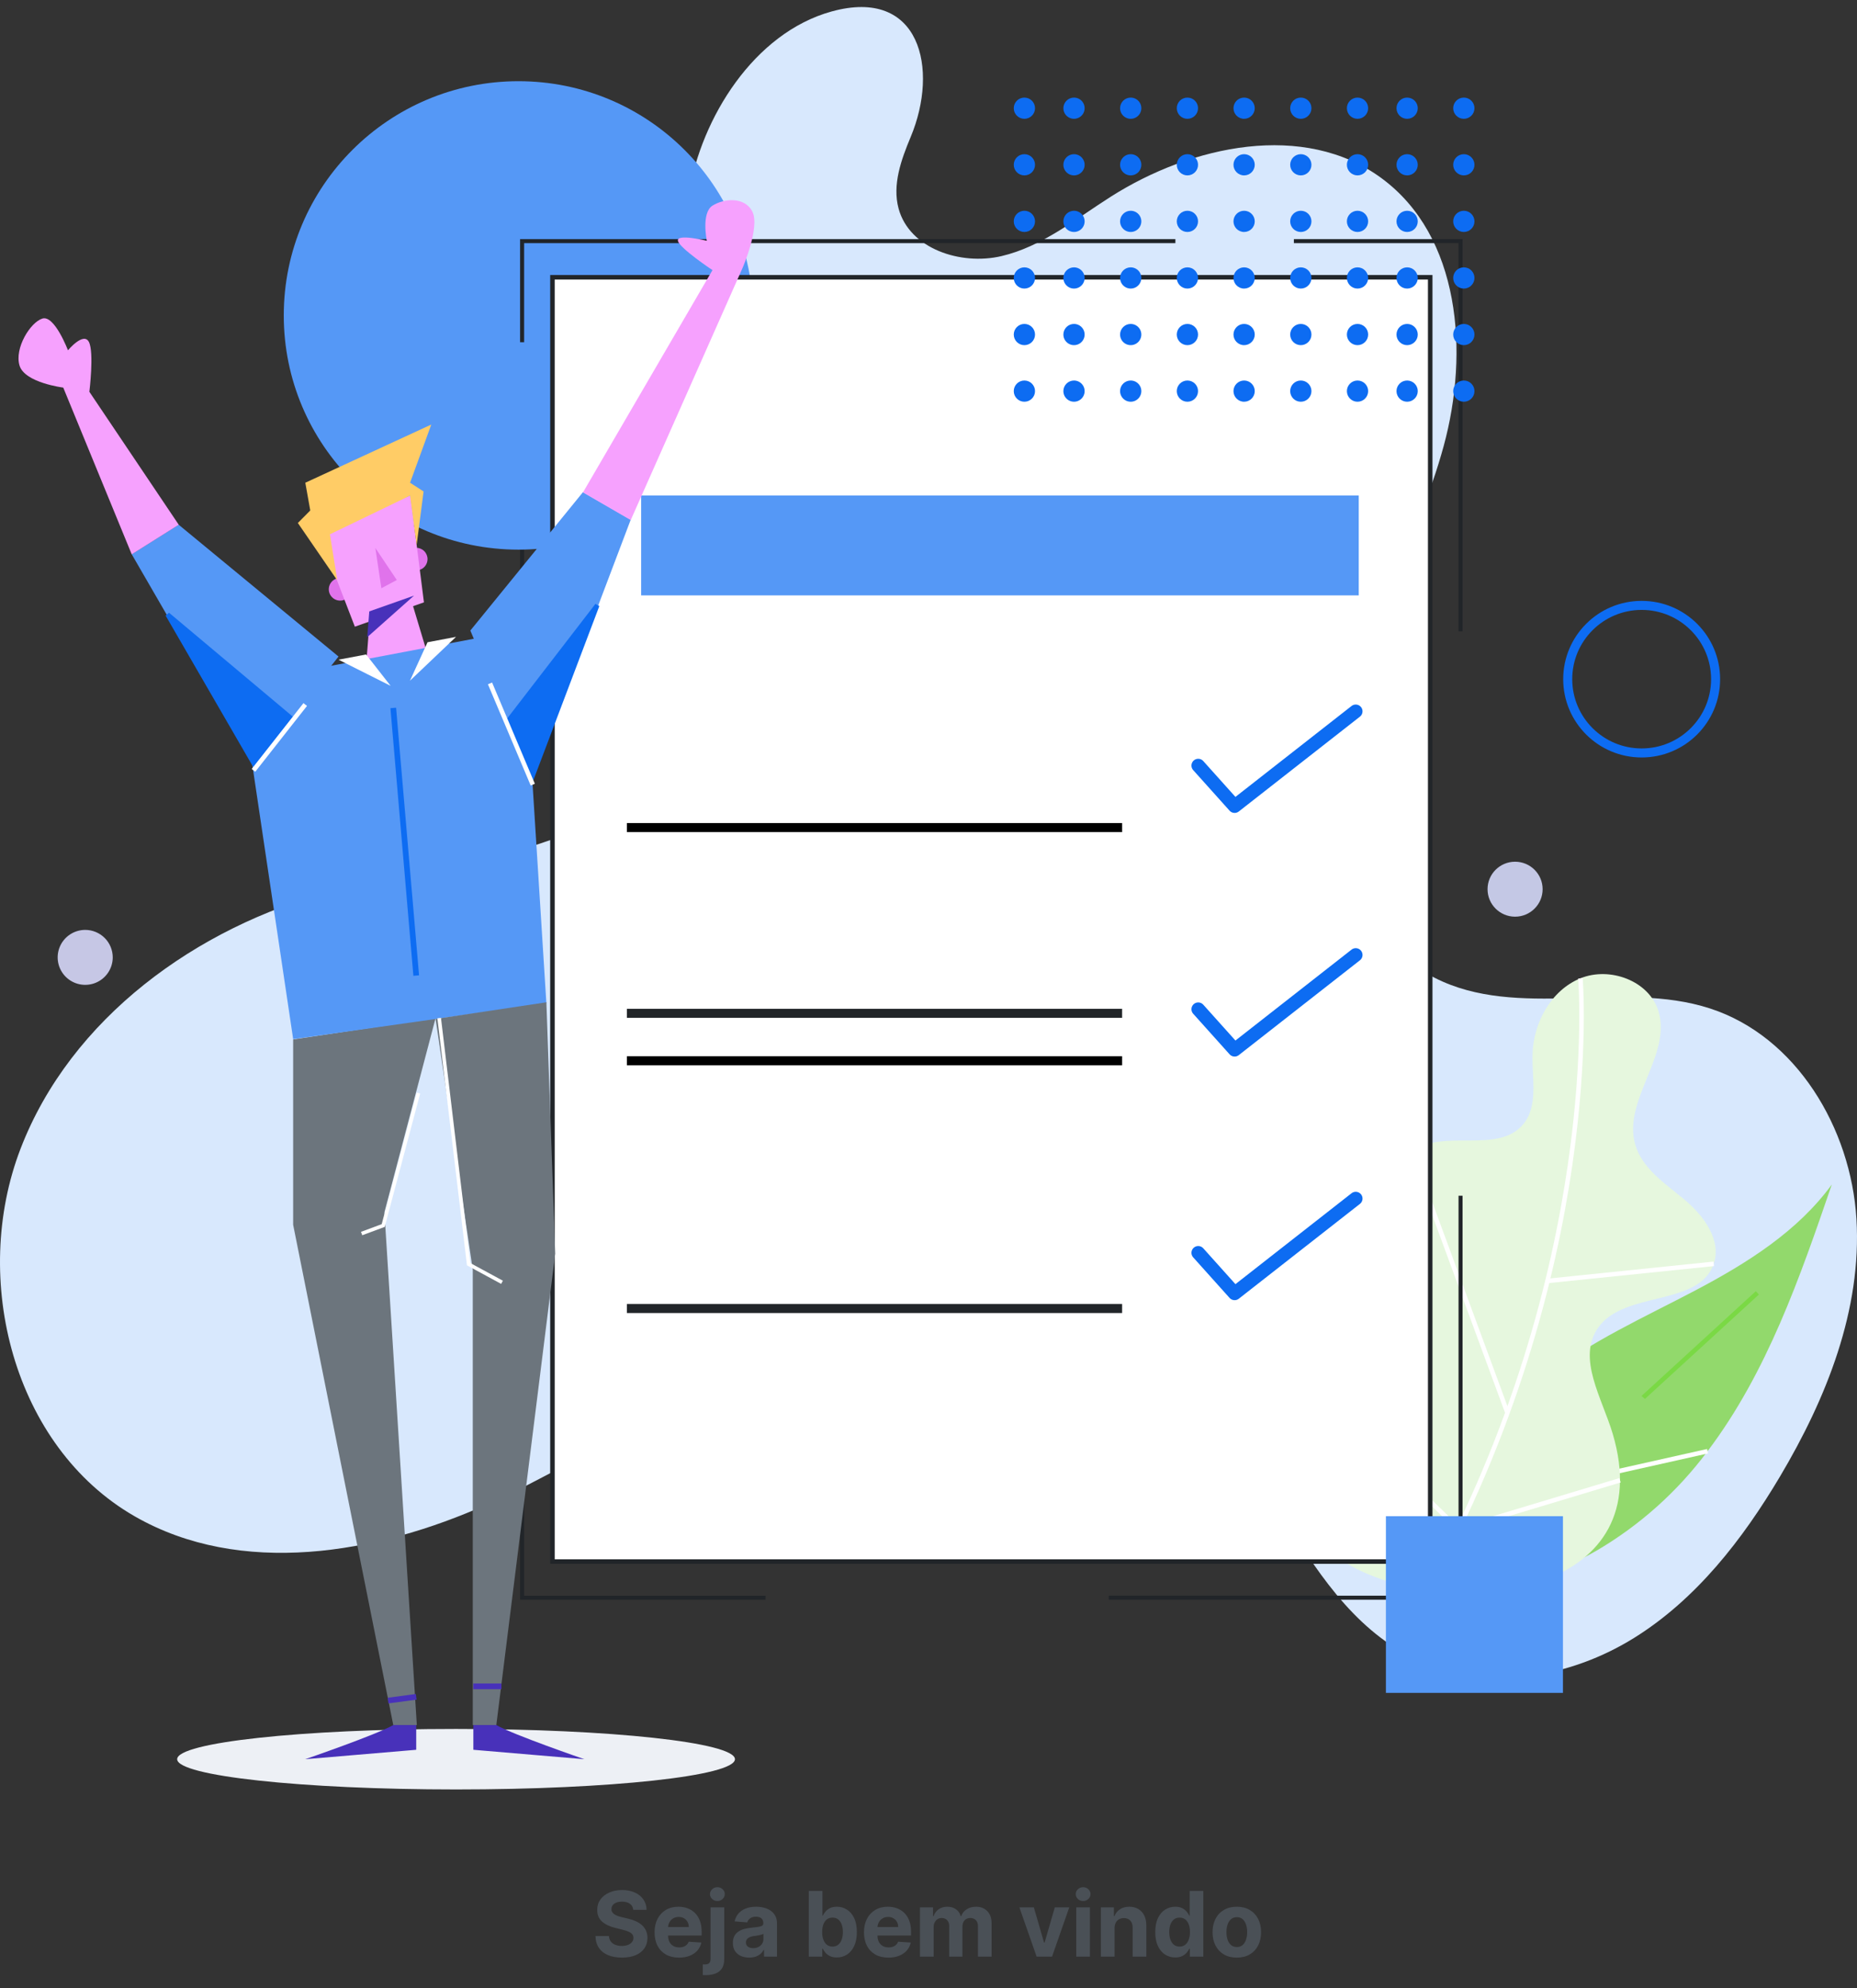 <svg width="411" height="440" viewBox="0 0 411 440" fill="none" xmlns="http://www.w3.org/2000/svg">
<rect x="0" y="0" width="411" height="440" fill="#333333" stroke="none"/>
<g clip-path="url(#clip0_67_112596)">
<path d="M152.472 42.773C148.89 64.468 155.182 86.391 158.343 108.152C161.504 129.913 160.704 154.427 145.924 170.734C128.354 190.116 98.739 190.484 73.429 197.203C43.5 205.148 15.648 225.351 4.549 254.204C-6.549 283.057 2.959 320.134 29.805 335.55C53.243 349.011 83.188 343.953 107.85 332.889C132.511 321.824 154.523 305.297 179.684 295.397C204.844 285.497 235.726 283.42 257.013 300.065C280.788 318.653 287.245 356.057 315 367.942C329.948 374.342 347.8 371.072 361.611 362.497C375.422 353.921 385.694 340.662 393.986 326.697C404.251 309.409 412.087 289.814 410.876 269.756C409.665 249.698 397.591 229.364 378.44 223.158C358.844 216.808 335.911 225.737 317.556 216.398C298.29 206.593 293.142 180.711 297.685 159.616C302.228 138.522 313.825 119.547 319.515 98.729C325.204 77.912 323.179 52.242 305.773 39.439C288.624 26.818 263.802 32.115 245.83 43.538C238.033 48.495 230.613 54.593 221.607 56.686C212.601 58.779 201.288 55.055 198.878 46.15C197.453 40.879 199.454 35.35 201.559 30.304C207.858 15.237 203.685 -2.888 184.039 2.543C166.833 7.308 155.218 26.133 152.472 42.773Z" fill="#D8E8FD"/>
<path d="M341.941 304.735C352.034 296.8 363.912 291.526 375.274 285.535C386.636 279.543 397.882 272.5 405.426 262.119C398.356 282.739 391.082 303.745 377.927 321.14C371.271 330.085 362.872 337.595 353.234 343.219C346.983 346.782 329.118 355.667 321.808 351.077C307.975 342.394 334.278 310.763 341.941 304.735Z" fill="#92D96C"/>
<path d="M388.947 286.105L319.846 349.405" stroke="#7AD945" stroke-miterlimit="10"/>
<path d="M350.897 298.564L341.878 329.22L377.924 321.143" fill="#92D96C"/>
<path d="M350.897 298.564L341.878 329.22L377.924 321.143" stroke="white" stroke-miterlimit="10"/>
<path d="M309.627 297.368C315.602 292.627 313.505 283.256 310.882 276.1C308.259 268.943 306.283 259.508 312.354 254.893C319.292 249.615 331.41 255.5 337.061 248.866C340.545 244.773 339.04 238.655 339.186 233.288C339.378 226.293 343.292 219.148 349.781 216.496C356.271 213.845 364.957 217.022 367.037 223.704C370.082 233.469 359.063 243.477 361.92 253.299C363.467 258.621 368.567 261.931 372.826 265.483C377.085 269.034 381.079 274.442 379.285 279.682C376.016 289.243 359.545 285.532 353.711 293.798C348.948 300.547 354.586 309.393 356.938 317.307C367.282 352.13 325.288 358.222 302.123 348.067C292.201 343.715 287.176 336.423 285.701 325.725C284.745 318.791 285.199 311.951 290.119 306.52C295.655 300.401 303.676 302.093 309.627 297.368Z" fill="#E6F7DE"/>
<path d="M315.472 352.485C355.189 280.8 349.789 216.501 349.789 216.501" stroke="white" stroke-miterlimit="10"/>
<path d="M312.363 254.893L333.633 312.637" stroke="white" stroke-miterlimit="10"/>
<path d="M379.296 279.682L342.655 283.451" stroke="white" stroke-miterlimit="10"/>
<path d="M290.119 306.52L322.784 338.353L358.55 327.577" stroke="white" stroke-miterlimit="10"/>
<path d="M114.751 121.631C143.44 121.631 166.697 98.426 166.697 69.801C166.697 41.176 143.44 17.97 114.751 17.97C86.062 17.97 62.805 41.176 62.805 69.801C62.805 98.426 86.062 121.631 114.751 121.631Z" fill="#5598F6"/>
<path d="M335.326 202.857C338.692 202.857 341.42 200.134 341.42 196.776C341.42 193.418 338.692 190.695 335.326 190.695C331.96 190.695 329.231 193.418 329.231 196.776C329.231 200.134 331.96 202.857 335.326 202.857Z" fill="#C4C8E5"/>
<path d="M24.952 211.863C24.952 213.066 24.594 214.241 23.925 215.241C23.255 216.241 22.303 217.021 21.19 217.481C20.076 217.941 18.851 218.062 17.668 217.827C16.486 217.592 15.4 217.013 14.548 216.163C13.696 215.312 13.115 214.229 12.88 213.049C12.645 211.87 12.766 210.647 13.227 209.536C13.688 208.425 14.469 207.475 15.472 206.807C16.474 206.139 17.652 205.782 18.857 205.782C20.474 205.782 22.024 206.423 23.167 207.563C24.31 208.704 24.952 210.25 24.952 211.863Z" fill="#C6C7E5"/>
<path d="M286.367 53.361H323.256V139.7" stroke="#212529" stroke-width="0.893" stroke-miterlimit="10"/>
<path d="M115.554 75.731V53.361H260.143" stroke="#212529" stroke-width="0.893" stroke-miterlimit="10"/>
<path d="M169.428 353.575H115.554V121.652" stroke="#212529" stroke-width="0.893" stroke-miterlimit="10"/>
<path d="M323.256 264.611V353.565H245.392" stroke="#212529" stroke-width="0.893" stroke-miterlimit="10"/>
<path d="M316.541 61.361H122.269V345.569H316.541V61.361Z" fill="white" stroke="#212529"/>
<path d="M300.725 109.65H141.899V131.757H300.725V109.65Z" fill="#5598F6"/>
<path d="M273.252 189.456C275.465 189.456 277.656 189.021 279.701 188.176C281.745 187.331 283.602 186.093 285.167 184.532C286.732 182.971 287.973 181.117 288.82 179.077C289.666 177.038 290.102 174.851 290.102 172.644V172.644C290.102 170.436 289.666 168.25 288.819 166.21C287.972 164.17 286.731 162.317 285.167 160.756C283.602 159.195 281.744 157.957 279.7 157.112C277.656 156.268 275.465 155.833 273.252 155.833V155.833C271.04 155.833 268.849 156.268 266.804 157.112C264.76 157.957 262.903 159.195 261.338 160.756C259.773 162.317 258.532 164.17 257.685 166.21C256.839 168.25 256.403 170.436 256.403 172.644V172.644C256.403 174.851 256.838 177.038 257.685 179.077C258.532 181.117 259.773 182.971 261.337 184.532C262.902 186.093 264.76 187.331 266.804 188.176C268.848 189.021 271.04 189.456 273.252 189.456V189.456Z" stroke="white" stroke-width="2" stroke-miterlimit="10"/>
<path d="M265.197 169.418L273.252 178.397L300.058 157.412" stroke="#0D6CF2" stroke-width="3" stroke-linecap="round" stroke-linejoin="round"/>
<path d="M138.752 172.643H248.351" stroke="white" stroke-width="2" stroke-linecap="round" stroke-linejoin="round"/>
<path d="M138.752 183.137H248.351" stroke="black" stroke-width="2" stroke-miterlimit="10"/>
<path d="M273.252 243.368C277.72 243.368 282.004 241.597 285.164 238.446C288.323 235.294 290.099 231.02 290.1 226.562C290.1 224.354 289.664 222.168 288.818 220.129C287.971 218.089 286.73 216.236 285.165 214.675C283.6 213.114 281.743 211.876 279.699 211.031C277.654 210.186 275.463 209.751 273.251 209.752V209.752C271.038 209.751 268.847 210.186 266.803 211.031C264.759 211.876 262.901 213.114 261.336 214.675C259.772 216.236 258.531 218.089 257.684 220.129C256.837 222.168 256.401 224.354 256.401 226.562V226.562C256.402 231.02 258.179 235.295 261.339 238.447C264.499 241.599 268.784 243.369 273.252 243.368Z" stroke="white" stroke-width="2" stroke-miterlimit="10"/>
<path d="M265.197 223.332L273.252 232.311L300.058 211.326" stroke="#0D6CF2" stroke-width="3" stroke-linecap="round" stroke-linejoin="round"/>
<path d="M138.752 224.244H248.351" stroke="#212528" stroke-width="2"/>
<path d="M138.752 234.736H248.351" stroke="black" stroke-width="2" stroke-miterlimit="10"/>
<path d="M273.252 297.279C275.465 297.279 277.656 296.844 279.7 295.999C281.744 295.155 283.602 293.917 285.167 292.356C286.731 290.795 287.972 288.941 288.819 286.902C289.666 284.862 290.102 282.676 290.102 280.468C290.102 278.26 289.666 276.074 288.82 274.034C287.973 271.994 286.732 270.141 285.167 268.58C283.602 267.019 281.745 265.78 279.701 264.936C277.656 264.091 275.465 263.656 273.252 263.656V263.656C271.04 263.656 268.848 264.091 266.804 264.936C264.76 265.78 262.902 267.019 261.337 268.58C259.773 270.141 258.532 271.994 257.685 274.034C256.838 276.074 256.403 278.26 256.403 280.468C256.403 282.676 256.839 284.862 257.685 286.902C258.532 288.941 259.773 290.795 261.338 292.356C262.903 293.917 264.76 295.155 266.804 295.999C268.849 296.844 271.04 297.279 273.252 297.279V297.279Z" stroke="white" stroke-width="2" stroke-miterlimit="10"/>
<path d="M265.197 277.242L273.252 286.222L300.058 265.237" stroke="#0D6CF2" stroke-width="3" stroke-linecap="round" stroke-linejoin="round"/>
<path d="M138.752 279.078H248.351" stroke="white" stroke-width="2" stroke-miterlimit="10"/>
<path d="M138.752 289.57H248.351" stroke="#212529" stroke-width="2" stroke-miterlimit="10"/>
<path d="M345.921 335.526H306.735V374.625H345.921V335.526Z" fill="#5598F6"/>
<path d="M363.34 166.625C372.378 166.625 379.704 159.315 379.704 150.297C379.704 141.279 372.378 133.969 363.34 133.969C354.302 133.969 346.975 141.279 346.975 150.297C346.975 159.315 354.302 166.625 363.34 166.625Z" stroke="#0D6CF2" stroke-width="2" stroke-miterlimit="10"/>
<path d="M226.723 26.293C228.022 26.293 229.076 25.241 229.076 23.945C229.076 22.648 228.022 21.597 226.723 21.597C225.423 21.597 224.37 22.648 224.37 23.945C224.37 25.241 225.423 26.293 226.723 26.293Z" fill="#0D6CF2"/>
<path d="M237.704 21.597C238.169 21.597 238.624 21.735 239.011 21.992C239.398 22.25 239.7 22.617 239.878 23.046C240.056 23.475 240.103 23.947 240.012 24.403C239.921 24.858 239.697 25.276 239.368 25.605C239.039 25.933 238.619 26.157 238.163 26.247C237.706 26.338 237.233 26.291 236.803 26.114C236.373 25.936 236.006 25.635 235.747 25.249C235.489 24.863 235.351 24.409 235.351 23.945C235.351 23.322 235.599 22.725 236.04 22.285C236.481 21.844 237.08 21.597 237.704 21.597V21.597Z" fill="#0D6CF2"/>
<path d="M250.253 21.597C250.719 21.597 251.174 21.735 251.561 21.992C251.948 22.25 252.249 22.617 252.427 23.046C252.605 23.475 252.652 23.947 252.561 24.403C252.47 24.858 252.246 25.276 251.917 25.605C251.588 25.933 251.169 26.157 250.713 26.247C250.256 26.338 249.783 26.291 249.353 26.114C248.923 25.936 248.556 25.635 248.297 25.249C248.038 24.863 247.9 24.409 247.9 23.945C247.9 23.322 248.148 22.725 248.59 22.285C249.031 21.844 249.629 21.597 250.253 21.597V21.597Z" fill="#0D6CF2"/>
<path d="M262.803 26.293C264.103 26.293 265.156 25.241 265.156 23.945C265.156 22.648 264.103 21.597 262.803 21.597C261.504 21.597 260.45 22.648 260.45 23.945C260.45 25.241 261.504 26.293 262.803 26.293Z" fill="#0D6CF2"/>
<path d="M275.353 26.293C276.652 26.293 277.706 25.241 277.706 23.945C277.706 22.648 276.652 21.597 275.353 21.597C274.053 21.597 273 22.648 273 23.945C273 25.241 274.053 26.293 275.353 26.293Z" fill="#0D6CF2"/>
<path d="M287.902 26.293C289.202 26.293 290.255 25.241 290.255 23.945C290.255 22.648 289.202 21.597 287.902 21.597C286.603 21.597 285.549 22.648 285.549 23.945C285.549 25.241 286.603 26.293 287.902 26.293Z" fill="#0D6CF2"/>
<path d="M300.452 26.293C301.751 26.293 302.805 25.241 302.805 23.945C302.805 22.648 301.751 21.597 300.452 21.597C299.152 21.597 298.099 22.648 298.099 23.945C298.099 25.241 299.152 26.293 300.452 26.293Z" fill="#0D6CF2"/>
<path d="M311.433 26.293C312.732 26.293 313.786 25.241 313.786 23.945C313.786 22.648 312.732 21.597 311.433 21.597C310.133 21.597 309.08 22.648 309.08 23.945C309.08 25.241 310.133 26.293 311.433 26.293Z" fill="#0D6CF2"/>
<path d="M323.982 26.293C325.282 26.293 326.336 25.241 326.336 23.945C326.336 22.648 325.282 21.597 323.982 21.597C322.683 21.597 321.629 22.648 321.629 23.945C321.629 25.241 322.683 26.293 323.982 26.293Z" fill="#0D6CF2"/>
<path d="M226.723 38.814C228.022 38.814 229.076 37.763 229.076 36.466C229.076 35.17 228.022 34.119 226.723 34.119C225.423 34.119 224.37 35.17 224.37 36.466C224.37 37.763 225.423 38.814 226.723 38.814Z" fill="#0D6CF2"/>
<path d="M237.704 34.119C238.169 34.119 238.624 34.256 239.011 34.514C239.398 34.772 239.7 35.139 239.878 35.568C240.056 35.997 240.103 36.469 240.012 36.925C239.921 37.38 239.697 37.798 239.368 38.127C239.039 38.455 238.619 38.678 238.163 38.769C237.706 38.86 237.233 38.813 236.803 38.636C236.373 38.458 236.006 38.157 235.747 37.771C235.489 37.385 235.351 36.931 235.351 36.466C235.351 35.844 235.599 35.247 236.04 34.806C236.481 34.366 237.08 34.119 237.704 34.119V34.119Z" fill="#0D6CF2"/>
<path d="M250.253 34.119C250.719 34.119 251.174 34.256 251.561 34.514C251.948 34.772 252.249 35.139 252.427 35.568C252.605 35.997 252.652 36.469 252.561 36.925C252.47 37.38 252.246 37.798 251.917 38.127C251.588 38.455 251.169 38.678 250.713 38.769C250.256 38.86 249.783 38.813 249.353 38.636C248.923 38.458 248.556 38.157 248.297 37.771C248.038 37.385 247.9 36.931 247.9 36.466C247.9 35.844 248.148 35.247 248.59 34.806C249.031 34.366 249.629 34.119 250.253 34.119V34.119Z" fill="#0D6CF2"/>
<path d="M262.803 38.814C264.103 38.814 265.156 37.763 265.156 36.466C265.156 35.17 264.103 34.119 262.803 34.119C261.504 34.119 260.45 35.17 260.45 36.466C260.45 37.763 261.504 38.814 262.803 38.814Z" fill="#0D6CF2"/>
<path d="M275.353 38.814C276.652 38.814 277.706 37.763 277.706 36.466C277.706 35.17 276.652 34.119 275.353 34.119C274.053 34.119 273 35.17 273 36.466C273 37.763 274.053 38.814 275.353 38.814Z" fill="#0D6CF2"/>
<path d="M287.902 38.814C289.202 38.814 290.255 37.763 290.255 36.466C290.255 35.17 289.202 34.119 287.902 34.119C286.603 34.119 285.549 35.17 285.549 36.466C285.549 37.763 286.603 38.814 287.902 38.814Z" fill="#0D6CF2"/>
<path d="M300.452 38.814C301.751 38.814 302.805 37.763 302.805 36.466C302.805 35.17 301.751 34.119 300.452 34.119C299.152 34.119 298.099 35.17 298.099 36.466C298.099 37.763 299.152 38.814 300.452 38.814Z" fill="#0D6CF2"/>
<path d="M311.433 38.814C312.732 38.814 313.786 37.763 313.786 36.466C313.786 35.17 312.732 34.119 311.433 34.119C310.133 34.119 309.08 35.17 309.08 36.466C309.08 37.763 310.133 38.814 311.433 38.814Z" fill="#0D6CF2"/>
<path d="M323.982 38.814C325.282 38.814 326.336 37.763 326.336 36.466C326.336 35.17 325.282 34.119 323.982 34.119C322.683 34.119 321.629 35.17 321.629 36.466C321.629 37.763 322.683 38.814 323.982 38.814Z" fill="#0D6CF2"/>
<path d="M226.723 51.336C228.022 51.336 229.076 50.285 229.076 48.988C229.076 47.691 228.022 46.64 226.723 46.64C225.423 46.64 224.37 47.691 224.37 48.988C224.37 50.285 225.423 51.336 226.723 51.336Z" fill="#0D6CF2"/>
<path d="M237.704 46.64C238.169 46.64 238.624 46.778 239.011 47.036C239.398 47.294 239.7 47.661 239.878 48.09C240.056 48.519 240.103 48.991 240.012 49.446C239.921 49.902 239.697 50.32 239.368 50.648C239.039 50.977 238.619 51.2 238.163 51.291C237.706 51.382 237.233 51.335 236.803 51.157C236.373 50.98 236.006 50.679 235.747 50.292C235.489 49.906 235.351 49.453 235.351 48.988C235.351 48.365 235.599 47.768 236.04 47.328C236.481 46.888 237.08 46.64 237.704 46.64V46.64Z" fill="#0D6CF2"/>
<path d="M250.253 46.64C250.719 46.64 251.174 46.778 251.561 47.036C251.948 47.294 252.249 47.661 252.427 48.09C252.605 48.519 252.652 48.991 252.561 49.446C252.47 49.902 252.246 50.32 251.917 50.648C251.588 50.977 251.169 51.2 250.713 51.291C250.256 51.382 249.783 51.335 249.353 51.157C248.923 50.98 248.556 50.679 248.297 50.292C248.038 49.906 247.9 49.453 247.9 48.988C247.9 48.365 248.148 47.768 248.59 47.328C249.031 46.888 249.629 46.64 250.253 46.64V46.64Z" fill="#0D6CF2"/>
<path d="M262.803 51.336C264.103 51.336 265.156 50.285 265.156 48.988C265.156 47.691 264.103 46.64 262.803 46.64C261.504 46.64 260.45 47.691 260.45 48.988C260.45 50.285 261.504 51.336 262.803 51.336Z" fill="#0D6CF2"/>
<path d="M275.353 51.336C276.652 51.336 277.706 50.285 277.706 48.988C277.706 47.691 276.652 46.64 275.353 46.64C274.053 46.64 273 47.691 273 48.988C273 50.285 274.053 51.336 275.353 51.336Z" fill="#0D6CF2"/>
<path d="M287.902 51.336C289.202 51.336 290.255 50.285 290.255 48.988C290.255 47.691 289.202 46.64 287.902 46.64C286.603 46.64 285.549 47.691 285.549 48.988C285.549 50.285 286.603 51.336 287.902 51.336Z" fill="#0D6CF2"/>
<path d="M300.452 51.336C301.751 51.336 302.805 50.285 302.805 48.988C302.805 47.691 301.751 46.64 300.452 46.64C299.152 46.64 298.099 47.691 298.099 48.988C298.099 50.285 299.152 51.336 300.452 51.336Z" fill="#0D6CF2"/>
<path d="M311.433 51.336C312.732 51.336 313.786 50.285 313.786 48.988C313.786 47.691 312.732 46.64 311.433 46.64C310.133 46.64 309.08 47.691 309.08 48.988C309.08 50.285 310.133 51.336 311.433 51.336Z" fill="#0D6CF2"/>
<path d="M323.982 51.336C325.282 51.336 326.336 50.285 326.336 48.988C326.336 47.691 325.282 46.64 323.982 46.64C322.683 46.64 321.629 47.691 321.629 48.988C321.629 50.285 322.683 51.336 323.982 51.336Z" fill="#0D6CF2"/>
<path d="M226.723 63.858C228.022 63.858 229.076 62.807 229.076 61.51C229.076 60.213 228.022 59.162 226.723 59.162C225.423 59.162 224.37 60.213 224.37 61.51C224.37 62.807 225.423 63.858 226.723 63.858Z" fill="#0D6CF2"/>
<path d="M237.704 59.162C238.169 59.162 238.624 59.3 239.011 59.558C239.398 59.816 239.7 60.182 239.878 60.611C240.056 61.041 240.103 61.513 240.012 61.968C239.921 62.423 239.697 62.842 239.368 63.17C239.039 63.498 238.619 63.722 238.163 63.813C237.706 63.903 237.233 63.857 236.803 63.679C236.373 63.501 236.006 63.2 235.747 62.814C235.489 62.428 235.351 61.974 235.351 61.51C235.351 60.887 235.599 60.29 236.04 59.85C236.481 59.41 237.08 59.162 237.704 59.162V59.162Z" fill="#0D6CF2"/>
<path d="M250.253 59.162C250.719 59.162 251.174 59.3 251.561 59.558C251.948 59.816 252.249 60.182 252.427 60.611C252.605 61.041 252.652 61.513 252.561 61.968C252.47 62.423 252.246 62.842 251.917 63.17C251.588 63.498 251.169 63.722 250.713 63.813C250.256 63.903 249.783 63.857 249.353 63.679C248.923 63.501 248.556 63.2 248.297 62.814C248.038 62.428 247.9 61.974 247.9 61.51C247.9 60.887 248.148 60.29 248.59 59.85C249.031 59.41 249.629 59.162 250.253 59.162V59.162Z" fill="#0D6CF2"/>
<path d="M262.803 63.858C264.103 63.858 265.156 62.807 265.156 61.51C265.156 60.213 264.103 59.162 262.803 59.162C261.504 59.162 260.45 60.213 260.45 61.51C260.45 62.807 261.504 63.858 262.803 63.858Z" fill="#0D6CF2"/>
<path d="M275.353 63.858C276.652 63.858 277.706 62.807 277.706 61.51C277.706 60.213 276.652 59.162 275.353 59.162C274.053 59.162 273 60.213 273 61.51C273 62.807 274.053 63.858 275.353 63.858Z" fill="#0D6CF2"/>
<path d="M287.902 63.858C289.202 63.858 290.255 62.807 290.255 61.51C290.255 60.213 289.202 59.162 287.902 59.162C286.603 59.162 285.549 60.213 285.549 61.51C285.549 62.807 286.603 63.858 287.902 63.858Z" fill="#0D6CF2"/>
<path d="M300.452 63.858C301.751 63.858 302.805 62.807 302.805 61.51C302.805 60.213 301.751 59.162 300.452 59.162C299.152 59.162 298.099 60.213 298.099 61.51C298.099 62.807 299.152 63.858 300.452 63.858Z" fill="#0D6CF2"/>
<path d="M311.433 63.858C312.732 63.858 313.786 62.807 313.786 61.51C313.786 60.213 312.732 59.162 311.433 59.162C310.133 59.162 309.08 60.213 309.08 61.51C309.08 62.807 310.133 63.858 311.433 63.858Z" fill="#0D6CF2"/>
<path d="M323.982 63.858C325.282 63.858 326.336 62.807 326.336 61.51C326.336 60.213 325.282 59.162 323.982 59.162C322.683 59.162 321.629 60.213 321.629 61.51C321.629 62.807 322.683 63.858 323.982 63.858Z" fill="#0D6CF2"/>
<path d="M226.723 76.379C228.022 76.379 229.076 75.328 229.076 74.032C229.076 72.735 228.022 71.684 226.723 71.684C225.423 71.684 224.37 72.735 224.37 74.032C224.37 75.328 225.423 76.379 226.723 76.379Z" fill="#0D6CF2"/>
<path d="M237.704 71.684C238.169 71.684 238.624 71.822 239.011 72.079C239.398 72.338 239.7 72.704 239.878 73.133C240.056 73.562 240.103 74.034 240.012 74.49C239.921 74.945 239.697 75.364 239.368 75.692C239.039 76.02 238.619 76.244 238.163 76.334C237.706 76.425 237.233 76.379 236.803 76.201C236.373 76.023 236.006 75.722 235.747 75.336C235.489 74.95 235.351 74.496 235.351 74.032C235.351 73.409 235.599 72.812 236.04 72.371C236.481 71.931 237.08 71.684 237.704 71.684V71.684Z" fill="#0D6CF2"/>
<path d="M250.253 71.684C250.719 71.684 251.174 71.822 251.561 72.079C251.948 72.338 252.249 72.704 252.427 73.133C252.605 73.562 252.652 74.034 252.561 74.49C252.47 74.945 252.246 75.364 251.917 75.692C251.588 76.02 251.169 76.244 250.713 76.334C250.256 76.425 249.783 76.379 249.353 76.201C248.923 76.023 248.556 75.722 248.297 75.336C248.038 74.95 247.9 74.496 247.9 74.032C247.9 73.409 248.148 72.812 248.59 72.371C249.031 71.931 249.629 71.684 250.253 71.684V71.684Z" fill="#0D6CF2"/>
<path d="M262.803 76.379C264.103 76.379 265.156 75.328 265.156 74.032C265.156 72.735 264.103 71.684 262.803 71.684C261.504 71.684 260.45 72.735 260.45 74.032C260.45 75.328 261.504 76.379 262.803 76.379Z" fill="#0D6CF2"/>
<path d="M275.353 76.379C276.652 76.379 277.706 75.328 277.706 74.032C277.706 72.735 276.652 71.684 275.353 71.684C274.053 71.684 273 72.735 273 74.032C273 75.328 274.053 76.379 275.353 76.379Z" fill="#0D6CF2"/>
<path d="M287.902 76.379C289.202 76.379 290.255 75.328 290.255 74.032C290.255 72.735 289.202 71.684 287.902 71.684C286.603 71.684 285.549 72.735 285.549 74.032C285.549 75.328 286.603 76.379 287.902 76.379Z" fill="#0D6CF2"/>
<path d="M300.452 76.379C301.751 76.379 302.805 75.328 302.805 74.032C302.805 72.735 301.751 71.684 300.452 71.684C299.152 71.684 298.099 72.735 298.099 74.032C298.099 75.328 299.152 76.379 300.452 76.379Z" fill="#0D6CF2"/>
<path d="M311.433 76.379C312.732 76.379 313.786 75.328 313.786 74.032C313.786 72.735 312.732 71.684 311.433 71.684C310.133 71.684 309.08 72.735 309.08 74.032C309.08 75.328 310.133 76.379 311.433 76.379Z" fill="#0D6CF2"/>
<path d="M323.982 76.379C325.282 76.379 326.336 75.328 326.336 74.032C326.336 72.735 325.282 71.684 323.982 71.684C322.683 71.684 321.629 72.735 321.629 74.032C321.629 75.328 322.683 76.379 323.982 76.379Z" fill="#0D6CF2"/>
<path d="M226.723 88.901C228.022 88.901 229.076 87.85 229.076 86.553C229.076 85.257 228.022 84.206 226.723 84.206C225.423 84.206 224.37 85.257 224.37 86.553C224.37 87.85 225.423 88.901 226.723 88.901Z" fill="#0D6CF2"/>
<path d="M237.704 84.206C238.169 84.206 238.624 84.343 239.011 84.601C239.398 84.859 239.7 85.226 239.878 85.655C240.056 86.084 240.103 86.556 240.012 87.011C239.921 87.467 239.697 87.885 239.368 88.214C239.039 88.542 238.619 88.766 238.163 88.856C237.706 88.947 237.233 88.9 236.803 88.722C236.373 88.545 236.006 88.244 235.747 87.858C235.489 87.472 235.351 87.018 235.351 86.553C235.351 85.931 235.599 85.334 236.04 84.893C236.481 84.453 237.08 84.206 237.704 84.206V84.206Z" fill="#0D6CF2"/>
<path d="M250.253 84.206C250.719 84.206 251.174 84.343 251.561 84.601C251.948 84.859 252.249 85.226 252.427 85.655C252.605 86.084 252.652 86.556 252.561 87.011C252.47 87.467 252.246 87.885 251.917 88.214C251.588 88.542 251.169 88.766 250.713 88.856C250.256 88.947 249.783 88.9 249.353 88.722C248.923 88.545 248.556 88.244 248.297 87.858C248.038 87.472 247.9 87.018 247.9 86.553C247.9 85.931 248.148 85.334 248.59 84.893C249.031 84.453 249.629 84.206 250.253 84.206V84.206Z" fill="#0D6CF2"/>
<path d="M262.803 88.901C264.103 88.901 265.156 87.85 265.156 86.553C265.156 85.257 264.103 84.206 262.803 84.206C261.504 84.206 260.45 85.257 260.45 86.553C260.45 87.85 261.504 88.901 262.803 88.901Z" fill="#0D6CF2"/>
<path d="M275.353 88.901C276.652 88.901 277.706 87.85 277.706 86.553C277.706 85.257 276.652 84.206 275.353 84.206C274.053 84.206 273 85.257 273 86.553C273 87.85 274.053 88.901 275.353 88.901Z" fill="#0D6CF2"/>
<path d="M287.902 88.901C289.202 88.901 290.255 87.85 290.255 86.553C290.255 85.257 289.202 84.206 287.902 84.206C286.603 84.206 285.549 85.257 285.549 86.553C285.549 87.85 286.603 88.901 287.902 88.901Z" fill="#0D6CF2"/>
<path d="M300.452 88.901C301.751 88.901 302.805 87.85 302.805 86.553C302.805 85.257 301.751 84.206 300.452 84.206C299.152 84.206 298.099 85.257 298.099 86.553C298.099 87.85 299.152 88.901 300.452 88.901Z" fill="#0D6CF2"/>
<path d="M311.433 88.901C312.732 88.901 313.786 87.85 313.786 86.553C313.786 85.257 312.732 84.206 311.433 84.206C310.133 84.206 309.08 85.257 309.08 86.553C309.08 87.85 310.133 88.901 311.433 88.901Z" fill="#0D6CF2"/>
<path d="M323.982 88.901C325.282 88.901 326.336 87.85 326.336 86.553C326.336 85.257 325.282 84.206 323.982 84.206C322.683 84.206 321.629 85.257 321.629 86.553C321.629 87.85 322.683 88.901 323.982 88.901Z" fill="#0D6CF2"/>
<path d="M64.88 230.018V271.027L87.04 381.746H92.254L85.085 268.267L96.411 225.286L64.88 230.018Z" fill="#6C757D"/>
<path d="M77.789 130.409C77.789 130.905 77.642 131.389 77.366 131.801C77.09 132.212 76.698 132.533 76.239 132.723C75.781 132.912 75.276 132.962 74.789 132.865C74.302 132.769 73.855 132.53 73.504 132.18C73.153 131.83 72.914 131.384 72.817 130.898C72.72 130.412 72.77 129.908 72.96 129.451C73.15 128.993 73.472 128.602 73.884 128.327C74.297 128.052 74.782 127.905 75.279 127.905C75.945 127.905 76.583 128.169 77.054 128.638C77.524 129.108 77.789 129.745 77.789 130.409Z" fill="#E073EB"/>
<path d="M94.623 123.726C94.623 124.221 94.475 124.705 94.2 125.117C93.924 125.529 93.532 125.85 93.073 126.039C92.615 126.229 92.11 126.279 91.623 126.182C91.136 126.085 90.689 125.847 90.338 125.497C89.987 125.146 89.748 124.7 89.651 124.214C89.554 123.729 89.604 123.225 89.794 122.767C89.984 122.31 90.305 121.919 90.718 121.643C91.131 121.368 91.616 121.221 92.113 121.221C92.778 121.221 93.417 121.485 93.887 121.955C94.358 122.425 94.623 123.062 94.623 123.726Z" fill="#E073EB"/>
<path d="M90.362 130.639L94.623 144.784L81.023 147.359L82.132 133.137L90.362 130.639Z" fill="#F6A1FE"/>
<path d="M70.441 117.682L78.537 138.681L93.829 133.295L90.831 109.661L70.441 117.682Z" fill="#F6A1FE"/>
<path d="M74.648 128.435L65.923 115.735L68.67 112.963L67.572 106.826L95.456 93.949L90.759 106.826L93.749 108.758L92.21 120.633L90.76 109.676L73.025 118.235L74.648 128.435Z" fill="#FFCC66"/>
<path d="M83.075 121.264L87.819 128.351L84.407 130.176L83.075 121.264Z" fill="#E073EB"/>
<path d="M100.937 395.998C135.027 395.998 162.662 393.001 162.662 389.302C162.662 385.604 135.027 382.606 100.937 382.606C66.847 382.606 39.211 385.604 39.211 389.302C39.211 393.001 66.847 395.998 100.937 395.998Z" fill="#EDF0F5"/>
<path d="M53.148 151.147L115.714 139.298L120.928 222.028L64.886 229.959L53.148 151.147Z" fill="#5598F6"/>
<path d="M96.409 225.484L104.634 281.005V381.744H109.848L122.883 277.438L120.928 221.801L96.409 225.484Z" fill="#6C757D"/>
<path d="M74.924 145.288L39.544 116.116L29.153 122.654L56.097 169.223L74.924 145.288Z" fill="#5598F6"/>
<path d="M104.098 139.538L129.024 108.911L139.596 115.001L117.913 172.24L104.098 139.538Z" fill="#5598F6"/>
<path d="M87.038 156.663L92.119 215.889" stroke="#0D6CF2" stroke-width="1.258" stroke-miterlimit="10"/>
<path d="M39.564 116.127L19.78 86.701C19.78 86.701 20.861 77.965 19.676 75.67C18.492 73.376 15.041 77.519 15.041 77.519C15.041 77.519 12.06 69.654 9.376 70.497C6.692 71.341 3.167 77.071 4.322 80.894C5.476 84.716 13.998 85.771 13.998 85.771L29.154 122.674L39.564 116.127Z" fill="#F6A1FE"/>
<path d="M129.029 108.966L157.689 59.776C157.689 59.776 150.354 54.903 150.04 53.28C149.726 51.657 156.433 53.28 156.433 53.28C156.433 53.28 155.164 47.11 157.688 45.51C160.212 43.911 164.866 43.458 166.54 46.883C168.214 50.308 164.383 59.211 164.383 59.211L139.597 115.089L129.029 108.966Z" fill="#F6A1FE"/>
<path d="M91.628 131.81L81.284 141.001L81.729 135.301L91.628 131.81Z" fill="#4831BA"/>
<path d="M81.025 144.831L74.924 145.986L86.457 151.778L81.025 144.831Z" fill="white"/>
<path d="M94.623 142.13L90.732 150.64L100.929 140.935L94.623 142.13Z" fill="white"/>
<path d="M56.157 168.934L37.087 135.975L64.186 158.722L56.157 168.934Z" fill="#0D6CF2" stroke="#0D6CF2"/>
<path d="M67.555 155.907L56.103 170.473" stroke="white" stroke-miterlimit="10"/>
<path d="M117.889 171.665L112.658 159.283L132.18 133.941L117.889 171.665Z" fill="#0D6CF2" stroke="#0D6CF2"/>
<path d="M108.452 151.233L117.915 173.631" stroke="white" stroke-miterlimit="10"/>
<path d="M87.038 381.75C83.364 383.868 67.553 389.304 67.553 389.304L92.119 387.218V381.75H87.038Z" fill="#4831BA"/>
<path d="M109.848 381.75C113.524 383.868 129.332 389.304 129.332 389.304L104.766 387.218V381.75H109.848Z" fill="#4831BA"/>
<path d="M92.606 241.888L84.813 271.204L80.035 272.979" stroke="white" stroke-width="0.8" stroke-miterlimit="10"/>
<path d="M104.767 373.179H110.984" stroke="#4831BA" stroke-width="1.258" stroke-miterlimit="10"/>
<path d="M92.119 375.502L85.886 376.33" stroke="#4831BA" stroke-width="1.258" stroke-miterlimit="10"/>
<path d="M97.202 225.301L103.725 279.762L111.107 283.766" stroke="white" stroke-width="0.8" stroke-miterlimit="10"/>
</g>
<path d="M140.155 422.638C140.098 422.065 139.854 421.62 139.423 421.303C138.992 420.985 138.408 420.827 137.669 420.827C137.167 420.827 136.743 420.898 136.398 421.04C136.052 421.177 135.787 421.369 135.602 421.615C135.422 421.861 135.332 422.141 135.332 422.453C135.323 422.714 135.377 422.941 135.496 423.135C135.619 423.329 135.787 423.497 136 423.639C136.213 423.777 136.459 423.897 136.739 424.001C137.018 424.101 137.316 424.186 137.634 424.257L138.94 424.57C139.575 424.712 140.157 424.901 140.688 425.138C141.218 425.375 141.677 425.666 142.065 426.011C142.454 426.357 142.754 426.764 142.967 427.233C143.185 427.702 143.296 428.239 143.301 428.845C143.296 429.735 143.069 430.507 142.619 431.161C142.174 431.809 141.53 432.313 140.688 432.673C139.849 433.028 138.839 433.206 137.655 433.206C136.481 433.206 135.458 433.026 134.587 432.666C133.72 432.306 133.043 431.774 132.555 431.068C132.072 430.358 131.819 429.48 131.795 428.433H134.771C134.804 428.921 134.944 429.328 135.19 429.655C135.441 429.977 135.775 430.221 136.192 430.386C136.613 430.547 137.089 430.628 137.619 430.628C138.14 430.628 138.592 430.552 138.976 430.401C139.364 430.249 139.665 430.038 139.878 429.768C140.091 429.499 140.197 429.188 140.197 428.838C140.197 428.511 140.1 428.237 139.906 428.014C139.717 427.792 139.438 427.602 139.068 427.446C138.704 427.29 138.256 427.148 137.726 427.02L136.142 426.622C134.916 426.324 133.947 425.857 133.237 425.223C132.527 424.589 132.174 423.734 132.179 422.659C132.174 421.778 132.409 421.009 132.882 420.351C133.36 419.693 134.016 419.179 134.849 418.81C135.683 418.44 136.63 418.256 137.69 418.256C138.77 418.256 139.712 418.44 140.517 418.81C141.327 419.179 141.956 419.693 142.406 420.351C142.856 421.009 143.088 421.771 143.102 422.638H140.155ZM150.284 433.213C149.162 433.213 148.196 432.986 147.387 432.531C146.582 432.072 145.962 431.423 145.526 430.585C145.09 429.742 144.873 428.746 144.873 427.595C144.873 426.473 145.09 425.488 145.526 424.641C145.962 423.793 146.575 423.133 147.365 422.659C148.161 422.186 149.094 421.949 150.164 421.949C150.883 421.949 151.553 422.065 152.174 422.297C152.799 422.524 153.343 422.867 153.807 423.327C154.276 423.786 154.641 424.364 154.901 425.06C155.161 425.751 155.292 426.561 155.292 427.489V428.32H146.08V426.445H152.444C152.444 426.009 152.349 425.623 152.159 425.287C151.97 424.951 151.707 424.688 151.371 424.499C151.04 424.304 150.654 424.207 150.213 424.207C149.754 424.207 149.347 424.314 148.992 424.527C148.641 424.735 148.367 425.017 148.168 425.372C147.969 425.723 147.867 426.113 147.863 426.544V428.327C147.863 428.866 147.962 429.333 148.161 429.726C148.364 430.119 148.651 430.422 149.02 430.635C149.39 430.848 149.828 430.955 150.334 430.955C150.67 430.955 150.978 430.907 151.257 430.812C151.537 430.718 151.776 430.576 151.975 430.386C152.174 430.197 152.325 429.965 152.429 429.69L155.228 429.875C155.086 430.547 154.794 431.134 154.354 431.636C153.918 432.134 153.355 432.522 152.664 432.801C151.977 433.076 151.184 433.213 150.284 433.213ZM157.266 422.091H160.292V433.54C160.292 434.383 160.126 435.064 159.794 435.585C159.463 436.106 158.987 436.487 158.367 436.729C157.751 436.97 157.015 437.091 156.158 437.091C156.054 437.091 155.954 437.089 155.86 437.084C155.76 437.084 155.656 437.081 155.547 437.077V434.712C155.628 434.716 155.699 434.719 155.76 434.719C155.817 434.723 155.879 434.726 155.945 434.726C156.433 434.726 156.774 434.622 156.968 434.413C157.167 434.21 157.266 433.902 157.266 433.49V422.091ZM158.772 420.685C158.327 420.685 157.943 420.536 157.621 420.237C157.299 419.934 157.138 419.572 157.138 419.151C157.138 418.734 157.299 418.376 157.621 418.078C157.943 417.775 158.327 417.624 158.772 417.624C159.226 417.624 159.612 417.775 159.929 418.078C160.251 418.376 160.412 418.734 160.412 419.151C160.412 419.572 160.251 419.934 159.929 420.237C159.612 420.536 159.226 420.685 158.772 420.685ZM165.826 433.206C165.13 433.206 164.51 433.085 163.965 432.844C163.421 432.598 162.99 432.235 162.673 431.757C162.36 431.274 162.204 430.673 162.204 429.953C162.204 429.347 162.315 428.838 162.538 428.426C162.76 428.014 163.063 427.683 163.447 427.432C163.83 427.181 164.266 426.991 164.754 426.864C165.246 426.736 165.762 426.646 166.302 426.594C166.936 426.527 167.448 426.466 167.836 426.409C168.224 426.348 168.506 426.258 168.681 426.139C168.856 426.021 168.944 425.846 168.944 425.614V425.571C168.944 425.121 168.802 424.773 168.518 424.527C168.238 424.281 167.841 424.158 167.325 424.158C166.78 424.158 166.347 424.278 166.025 424.52C165.703 424.757 165.49 425.055 165.386 425.415L162.587 425.188C162.729 424.525 163.009 423.952 163.425 423.469C163.842 422.981 164.379 422.607 165.038 422.347C165.701 422.081 166.468 421.949 167.339 421.949C167.945 421.949 168.525 422.02 169.079 422.162C169.638 422.304 170.132 422.524 170.563 422.822C170.999 423.121 171.342 423.504 171.593 423.973C171.844 424.437 171.969 424.993 171.969 425.642V433H169.1V431.487H169.015C168.84 431.828 168.605 432.129 168.312 432.389C168.018 432.645 167.665 432.846 167.254 432.993C166.842 433.135 166.366 433.206 165.826 433.206ZM166.692 431.118C167.138 431.118 167.531 431.03 167.871 430.855C168.212 430.675 168.48 430.434 168.674 430.131C168.868 429.828 168.965 429.484 168.965 429.101V427.943C168.871 428.005 168.74 428.062 168.575 428.114C168.414 428.161 168.231 428.206 168.028 428.249C167.824 428.286 167.621 428.322 167.417 428.355C167.213 428.384 167.029 428.41 166.863 428.433C166.508 428.485 166.198 428.568 165.933 428.682C165.667 428.795 165.461 428.949 165.315 429.143C165.168 429.333 165.094 429.57 165.094 429.854C165.094 430.266 165.244 430.58 165.542 430.798C165.845 431.011 166.228 431.118 166.692 431.118ZM179.002 433V418.455H182.028V423.923H182.12C182.253 423.63 182.445 423.331 182.696 423.028C182.951 422.721 183.283 422.465 183.69 422.261C184.102 422.053 184.613 421.949 185.224 421.949C186.02 421.949 186.753 422.157 187.426 422.574C188.098 422.986 188.636 423.608 189.038 424.442C189.44 425.27 189.642 426.31 189.642 427.56C189.642 428.777 189.445 429.804 189.052 430.642C188.664 431.475 188.134 432.107 187.461 432.538C186.794 432.964 186.046 433.178 185.217 433.178C184.63 433.178 184.13 433.08 183.718 432.886C183.311 432.692 182.977 432.448 182.717 432.155C182.457 431.857 182.258 431.556 182.12 431.253H181.985V433H179.002ZM181.964 427.545C181.964 428.194 182.054 428.76 182.234 429.243C182.414 429.726 182.674 430.102 183.015 430.372C183.356 430.637 183.77 430.77 184.258 430.77C184.751 430.77 185.167 430.635 185.508 430.365C185.849 430.09 186.107 429.712 186.282 429.229C186.462 428.741 186.552 428.18 186.552 427.545C186.552 426.916 186.465 426.362 186.289 425.884C186.114 425.405 185.856 425.031 185.515 424.761C185.174 424.491 184.755 424.357 184.258 424.357C183.766 424.357 183.349 424.487 183.008 424.747C182.672 425.008 182.414 425.377 182.234 425.855C182.054 426.333 181.964 426.897 181.964 427.545ZM196.632 433.213C195.51 433.213 194.544 432.986 193.734 432.531C192.929 432.072 192.309 431.423 191.874 430.585C191.438 429.742 191.22 428.746 191.22 427.595C191.22 426.473 191.438 425.488 191.874 424.641C192.309 423.793 192.922 423.133 193.713 422.659C194.509 422.186 195.441 421.949 196.511 421.949C197.231 421.949 197.901 422.065 198.521 422.297C199.146 422.524 199.691 422.867 200.155 423.327C200.624 423.786 200.988 424.364 201.249 425.06C201.509 425.751 201.639 426.561 201.639 427.489V428.32H192.428V426.445H198.791C198.791 426.009 198.696 425.623 198.507 425.287C198.318 424.951 198.055 424.688 197.719 424.499C197.387 424.304 197.001 424.207 196.561 424.207C196.102 424.207 195.695 424.314 195.339 424.527C194.989 424.735 194.714 425.017 194.516 425.372C194.317 425.723 194.215 426.113 194.21 426.544V428.327C194.21 428.866 194.31 429.333 194.509 429.726C194.712 430.119 194.999 430.422 195.368 430.635C195.737 430.848 196.175 430.955 196.682 430.955C197.018 430.955 197.326 430.907 197.605 430.812C197.884 430.718 198.124 430.576 198.322 430.386C198.521 430.197 198.673 429.965 198.777 429.69L201.575 429.875C201.433 430.547 201.142 431.134 200.702 431.636C200.266 432.134 199.703 432.522 199.011 432.801C198.325 433.076 197.532 433.213 196.632 433.213ZM203.614 433V422.091H206.497V424.016H206.625C206.852 423.376 207.231 422.872 207.761 422.503C208.292 422.134 208.926 421.949 209.665 421.949C210.413 421.949 211.05 422.136 211.575 422.51C212.101 422.879 212.451 423.381 212.626 424.016H212.74C212.963 423.391 213.365 422.891 213.947 422.517C214.535 422.138 215.228 421.949 216.028 421.949C217.046 421.949 217.873 422.273 218.507 422.922C219.146 423.566 219.466 424.48 219.466 425.663V433H216.447V426.26C216.447 425.654 216.286 425.199 215.964 424.896C215.643 424.593 215.24 424.442 214.757 424.442C214.208 424.442 213.779 424.617 213.472 424.967C213.164 425.313 213.01 425.77 213.01 426.338V433H210.077V426.196C210.077 425.661 209.923 425.235 209.615 424.918C209.312 424.6 208.912 424.442 208.415 424.442C208.079 424.442 207.776 424.527 207.506 424.697C207.241 424.863 207.03 425.098 206.874 425.401C206.717 425.699 206.639 426.049 206.639 426.452V433H203.614ZM236.655 422.091L232.841 433H229.432L225.618 422.091H228.814L231.08 429.896H231.194L233.452 422.091H236.655ZM238.203 433V422.091H241.229V433H238.203ZM239.723 420.685C239.274 420.685 238.888 420.536 238.566 420.237C238.248 419.934 238.09 419.572 238.09 419.151C238.09 418.734 238.248 418.376 238.566 418.078C238.888 417.775 239.274 417.624 239.723 417.624C240.173 417.624 240.557 417.775 240.874 418.078C241.196 418.376 241.357 418.734 241.357 419.151C241.357 419.572 241.196 419.934 240.874 420.237C240.557 420.536 240.173 420.685 239.723 420.685ZM246.678 426.693V433H243.653V422.091H246.536V424.016H246.664C246.906 423.381 247.31 422.879 247.879 422.51C248.447 422.136 249.136 421.949 249.945 421.949C250.703 421.949 251.363 422.115 251.927 422.446C252.49 422.777 252.928 423.251 253.241 423.866C253.553 424.477 253.71 425.206 253.71 426.054V433H250.684V426.594C250.689 425.926 250.518 425.405 250.173 425.031C249.827 424.652 249.351 424.463 248.745 424.463C248.338 424.463 247.978 424.551 247.665 424.726C247.358 424.901 247.116 425.157 246.941 425.493C246.771 425.824 246.683 426.224 246.678 426.693ZM260.114 433.178C259.285 433.178 258.535 432.964 257.863 432.538C257.195 432.107 256.665 431.475 256.272 430.642C255.883 429.804 255.689 428.777 255.689 427.56C255.689 426.31 255.891 425.27 256.293 424.442C256.695 423.608 257.23 422.986 257.898 422.574C258.57 422.157 259.307 421.949 260.107 421.949C260.718 421.949 261.227 422.053 261.634 422.261C262.046 422.465 262.377 422.721 262.628 423.028C262.884 423.331 263.078 423.63 263.211 423.923H263.303V418.455H266.321V433H263.338V431.253H263.211C263.069 431.556 262.867 431.857 262.607 432.155C262.351 432.448 262.017 432.692 261.605 432.886C261.198 433.08 260.701 433.178 260.114 433.178ZM261.073 430.77C261.56 430.77 261.972 430.637 262.309 430.372C262.65 430.102 262.91 429.726 263.09 429.243C263.275 428.76 263.367 428.194 263.367 427.545C263.367 426.897 263.277 426.333 263.097 425.855C262.917 425.377 262.657 425.008 262.316 424.747C261.975 424.487 261.56 424.357 261.073 424.357C260.576 424.357 260.157 424.491 259.816 424.761C259.475 425.031 259.217 425.405 259.042 425.884C258.866 426.362 258.779 426.916 258.779 427.545C258.779 428.18 258.866 428.741 259.042 429.229C259.221 429.712 259.48 430.09 259.816 430.365C260.157 430.635 260.576 430.77 261.073 430.77ZM273.738 433.213C272.635 433.213 271.681 432.979 270.876 432.51C270.076 432.036 269.458 431.378 269.022 430.536C268.586 429.688 268.369 428.705 268.369 427.588C268.369 426.461 268.586 425.476 269.022 424.634C269.458 423.786 270.076 423.128 270.876 422.659C271.681 422.186 272.635 421.949 273.738 421.949C274.841 421.949 275.793 422.186 276.593 422.659C277.398 423.128 278.018 423.786 278.454 424.634C278.889 425.476 279.107 426.461 279.107 427.588C279.107 428.705 278.889 429.688 278.454 430.536C278.018 431.378 277.398 432.036 276.593 432.51C275.793 432.979 274.841 433.213 273.738 433.213ZM273.752 430.869C274.254 430.869 274.673 430.727 275.009 430.443C275.345 430.154 275.599 429.761 275.769 429.264C275.944 428.767 276.032 428.201 276.032 427.567C276.032 426.932 275.944 426.366 275.769 425.869C275.599 425.372 275.345 424.979 275.009 424.69C274.673 424.402 274.254 424.257 273.752 424.257C273.246 424.257 272.819 424.402 272.474 424.69C272.133 424.979 271.875 425.372 271.7 425.869C271.529 426.366 271.444 426.932 271.444 427.567C271.444 428.201 271.529 428.767 271.7 429.264C271.875 429.761 272.133 430.154 272.474 430.443C272.819 430.727 273.246 430.869 273.752 430.869Z" fill="#4A5056"/>
<defs>
<clipPath id="clip0_67_112596">
<rect width="411" height="396" fill="white"/>
</clipPath>
</defs>
</svg>
